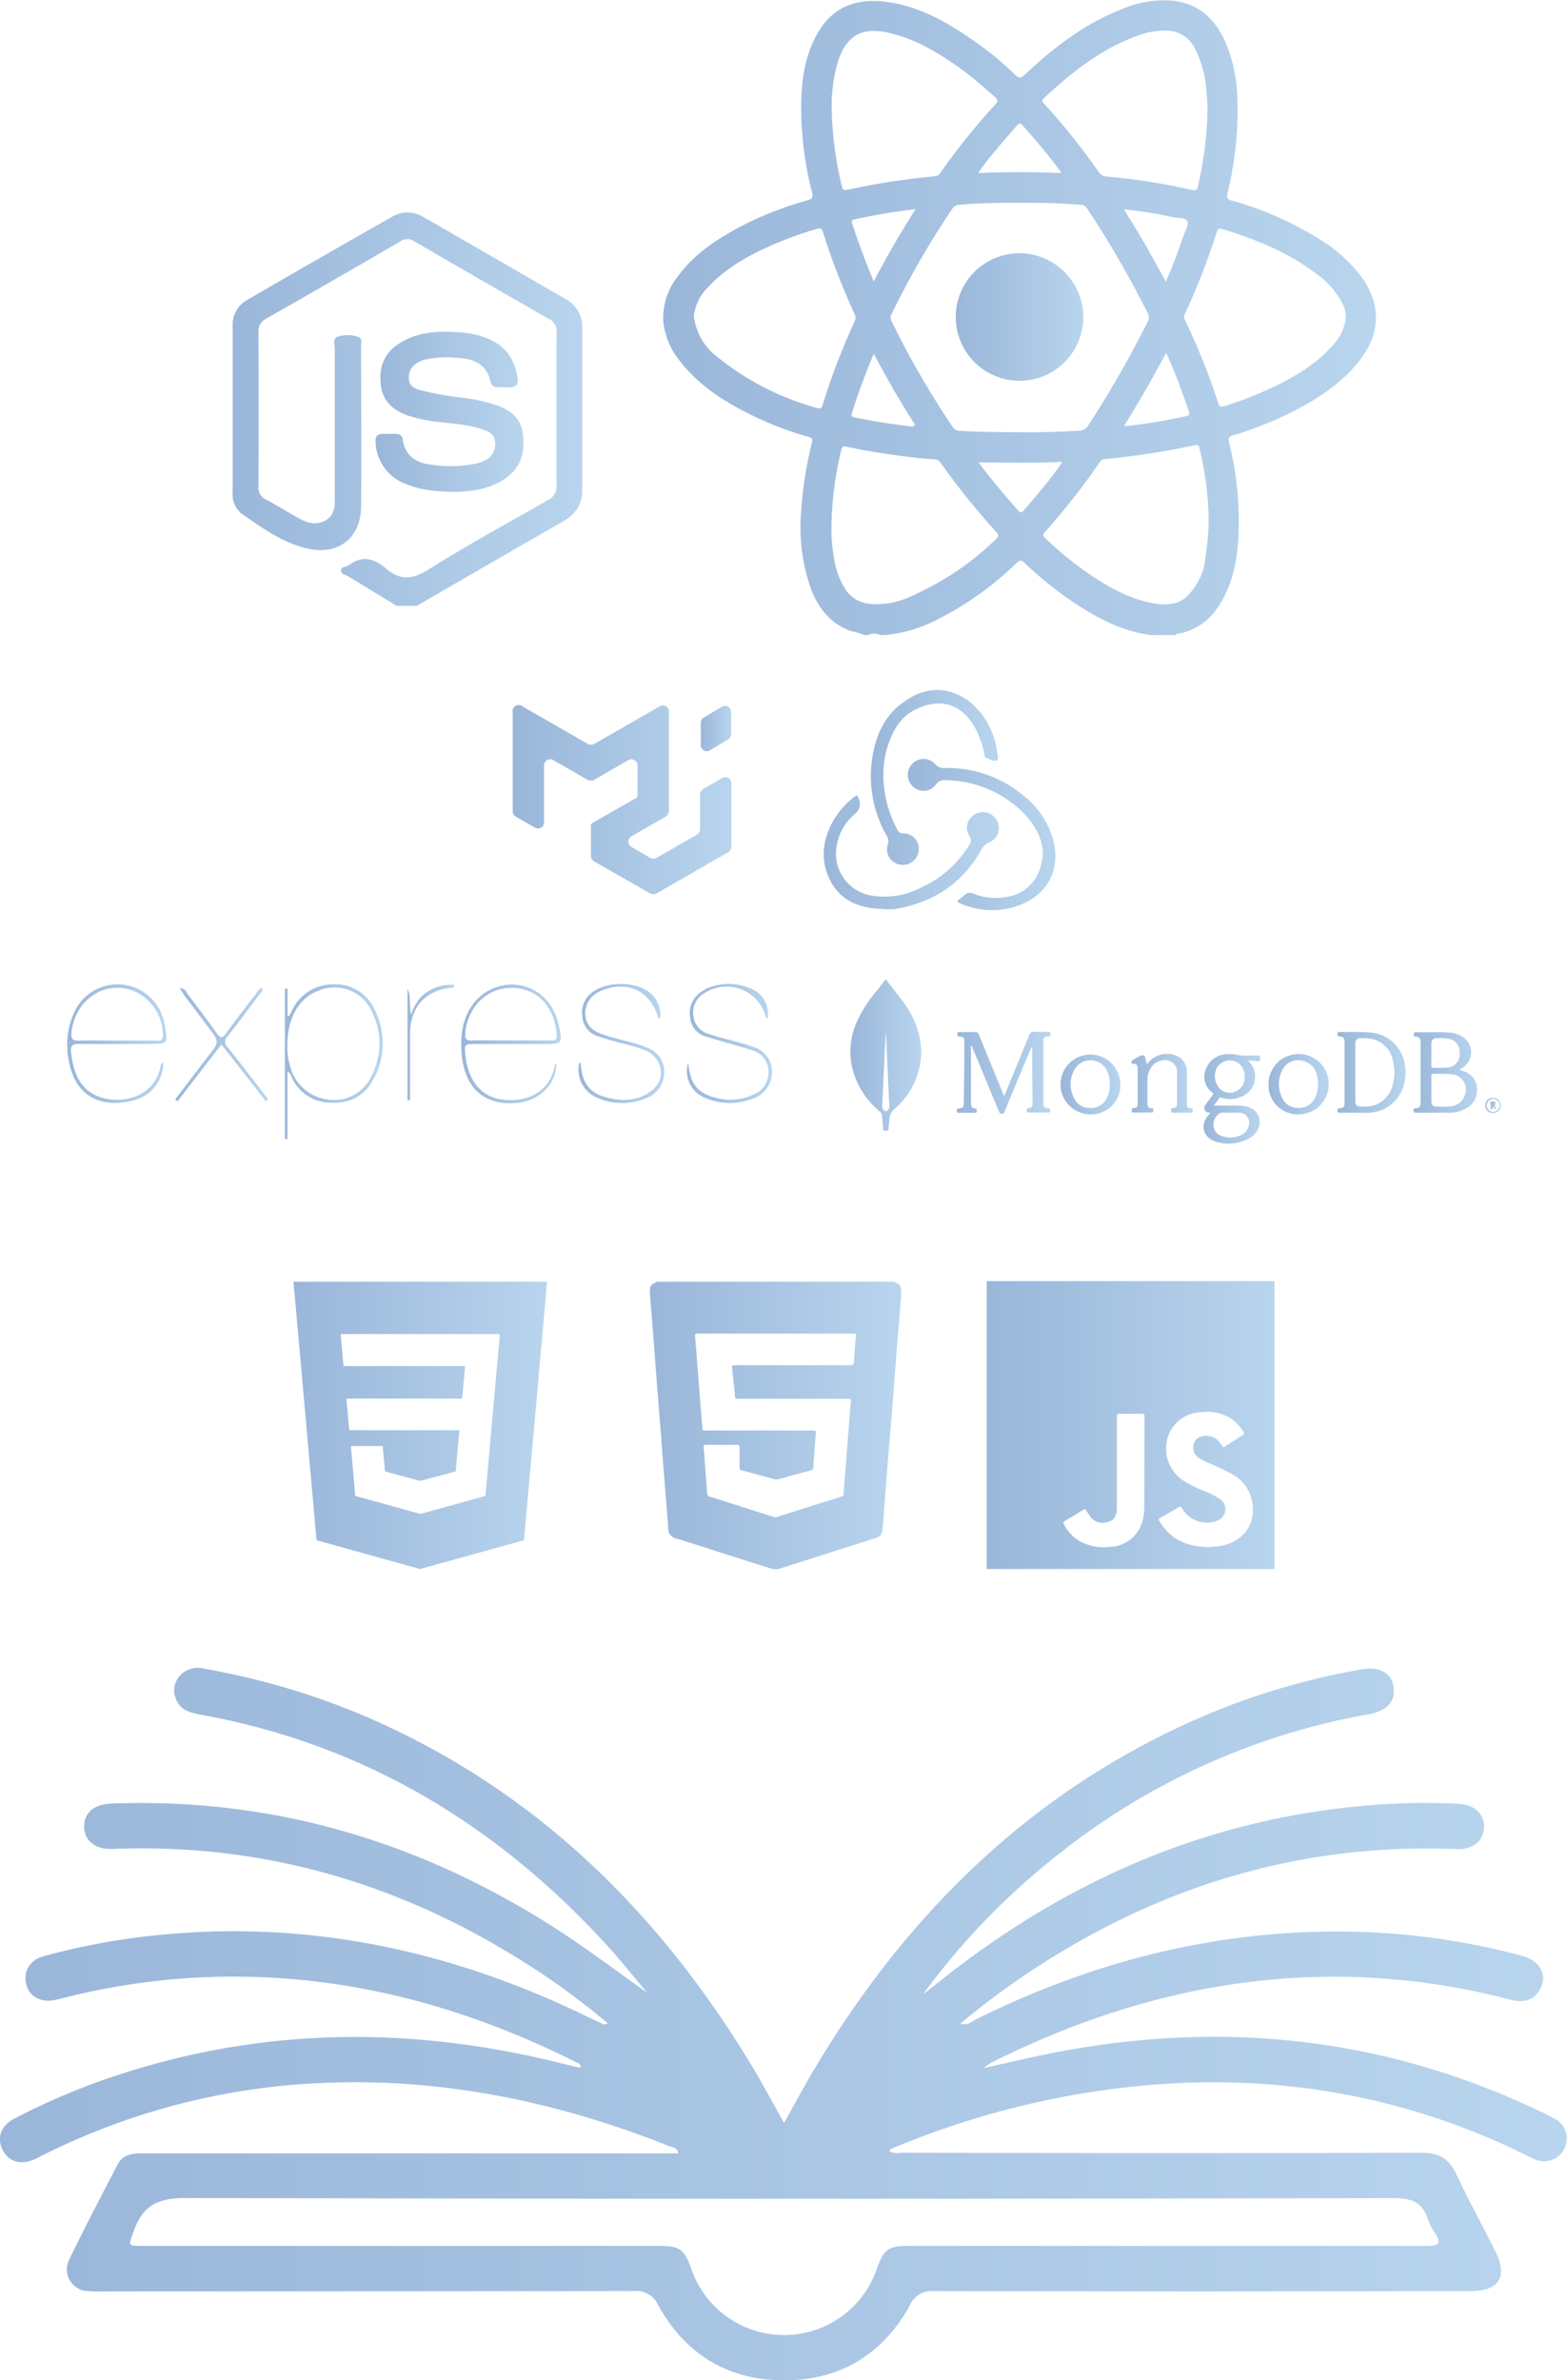 <svg id="Capa_1" data-name="Capa 1" xmlns="http://www.w3.org/2000/svg" xmlns:xlink="http://www.w3.org/1999/xlink" viewBox="0 0 309.08 468.96">
  <defs>
    <style>
      .cls-1 {
        opacity: 0.5;
      }

      .cls-2 {
        fill: url(#Degradado_sin_nombre_17);
      }

      .cls-3 {
        fill: url(#Degradado_sin_nombre_17-2);
      }

      .cls-4 {
        fill: url(#Degradado_sin_nombre_17-3);
      }

      .cls-5 {
        fill: url(#Degradado_sin_nombre_17-4);
      }

      .cls-6 {
        fill: url(#Degradado_sin_nombre_17-5);
      }

      .cls-7 {
        fill: url(#Degradado_sin_nombre_17-6);
      }

      .cls-8 {
        fill: url(#Degradado_sin_nombre_17-7);
      }

      .cls-9 {
        fill: url(#Degradado_sin_nombre_17-8);
      }

      .cls-10 {
        fill: url(#Degradado_sin_nombre_17-9);
      }

      .cls-11 {
        fill: url(#Degradado_sin_nombre_17-10);
      }

      .cls-12 {
        fill: url(#Degradado_sin_nombre_17-11);
      }

      .cls-13 {
        fill: url(#Degradado_sin_nombre_17-12);
      }

      .cls-14 {
        fill: url(#Degradado_sin_nombre_17-13);
      }

      .cls-15 {
        fill: url(#Degradado_sin_nombre_17-14);
      }

      .cls-16 {
        fill: url(#Degradado_sin_nombre_17-15);
      }

      .cls-17 {
        fill: url(#Degradado_sin_nombre_17-16);
      }

      .cls-18 {
        fill: url(#Degradado_sin_nombre_17-17);
      }

      .cls-19 {
        fill: url(#Degradado_sin_nombre_17-18);
      }

      .cls-20 {
        fill: url(#Degradado_sin_nombre_17-19);
      }

      .cls-21 {
        fill: url(#Degradado_sin_nombre_17-20);
      }

      .cls-22 {
        fill: url(#Degradado_sin_nombre_17-21);
      }

      .cls-23 {
        fill: url(#Degradado_sin_nombre_17-22);
      }

      .cls-24 {
        fill: url(#Degradado_sin_nombre_17-23);
      }

      .cls-25 {
        fill: url(#Degradado_sin_nombre_17-24);
      }

      .cls-26 {
        fill: url(#Degradado_sin_nombre_17-25);
      }

      .cls-27 {
        fill: url(#Degradado_sin_nombre_17-26);
      }

      .cls-28 {
        fill: url(#Degradado_sin_nombre_17-27);
      }

      .cls-29 {
        fill: url(#Degradado_sin_nombre_17-28);
      }

      .cls-30 {
        fill: url(#Degradado_sin_nombre_17-29);
      }

      .cls-31 {
        fill: url(#Degradado_sin_nombre_17-30);
      }
    </style>
    <linearGradient id="Degradado_sin_nombre_17" data-name="Degradado sin nombre 17" x1="208.21" y1="359.57" x2="227.5" y2="359.57" gradientUnits="userSpaceOnUse">
      <stop offset="0" stop-color="#356eb5"/>
      <stop offset="1" stop-color="#72abdd"/>
    </linearGradient>
    <linearGradient id="Degradado_sin_nombre_17-2" x1="165.3" y1="356" x2="184.87" y2="356" xlink:href="#Degradado_sin_nombre_17"/>
    <linearGradient id="Degradado_sin_nombre_17-3" x1="242.96" y1="355.99" x2="262.6" y2="355.99" xlink:href="#Degradado_sin_nombre_17"/>
    <linearGradient id="Degradado_sin_nombre_17-4" x1="266.08" y1="356.01" x2="282.96" y2="356.01" xlink:href="#Degradado_sin_nombre_17"/>
    <linearGradient id="Degradado_sin_nombre_17-5" x1="287.48" y1="355.99" x2="304.23" y2="355.99" xlink:href="#Degradado_sin_nombre_17"/>
    <linearGradient id="Degradado_sin_nombre_17-6" x1="186.58" y1="356.19" x2="204.92" y2="356.19" xlink:href="#Degradado_sin_nombre_17"/>
    <linearGradient id="Degradado_sin_nombre_17-7" x1="232.37" y1="355.73" x2="241.59" y2="355.73" xlink:href="#Degradado_sin_nombre_17"/>
    <linearGradient id="Degradado_sin_nombre_17-8" x1="319.67" y1="358.29" x2="333.65" y2="358.29" xlink:href="#Degradado_sin_nombre_17"/>
    <linearGradient id="Degradado_sin_nombre_17-9" x1="340.6" y1="361.8" x2="359.11" y2="361.8" xlink:href="#Degradado_sin_nombre_17"/>
    <linearGradient id="Degradado_sin_nombre_17-10" x1="389.29" y1="366.87" x2="400.43" y2="366.87" xlink:href="#Degradado_sin_nombre_17"/>
    <linearGradient id="Degradado_sin_nombre_17-11" x1="430.67" y1="361.65" x2="443.21" y2="361.65" xlink:href="#Degradado_sin_nombre_17"/>
    <linearGradient id="Degradado_sin_nombre_17-12" x1="415.67" y1="361.65" x2="429.13" y2="361.65" xlink:href="#Degradado_sin_nombre_17"/>
    <linearGradient id="Degradado_sin_nombre_17-13" x1="375.09" y1="363.82" x2="387.17" y2="363.82" xlink:href="#Degradado_sin_nombre_17"/>
    <linearGradient id="Degradado_sin_nombre_17-14" x1="361.11" y1="363.99" x2="372.88" y2="363.99" xlink:href="#Degradado_sin_nombre_17"/>
    <linearGradient id="Degradado_sin_nombre_17-15" x1="402.11" y1="363.99" x2="413.93" y2="363.99" xlink:href="#Degradado_sin_nombre_17"/>
    <linearGradient id="Degradado_sin_nombre_17-16" x1="444.85" y1="368.17" x2="447.87" y2="368.17" xlink:href="#Degradado_sin_nombre_17"/>
    <linearGradient id="Degradado_sin_nombre_17-17" x1="445.79" y1="368.17" x2="447.04" y2="368.17" xlink:href="#Degradado_sin_nombre_17"/>
    <linearGradient id="Degradado_sin_nombre_17-18" x1="282.76" y1="212.94" x2="423.27" y2="212.94" xlink:href="#Degradado_sin_nombre_17"/>
    <linearGradient id="Degradado_sin_nombre_17-19" x1="340.47" y1="212.82" x2="365.6" y2="212.82" xlink:href="#Degradado_sin_nombre_17"/>
    <linearGradient id="Degradado_sin_nombre_17-20" x1="197.9" y1="230.94" x2="266.83" y2="230.94" xlink:href="#Degradado_sin_nombre_17"/>
    <linearGradient id="Degradado_sin_nombre_17-21" x1="226.07" y1="231.47" x2="255.24" y2="231.47" xlink:href="#Degradado_sin_nombre_17"/>
    <linearGradient id="Degradado_sin_nombre_17-22" x1="253.09" y1="307.99" x2="296.17" y2="307.99" xlink:href="#Degradado_sin_nombre_17"/>
    <linearGradient id="Degradado_sin_nombre_17-23" x1="290.19" y1="293.9" x2="296.17" y2="293.9" xlink:href="#Degradado_sin_nombre_17"/>
    <linearGradient id="Degradado_sin_nombre_17-24" x1="323.7" y1="303.53" x2="348.85" y2="303.53" xlink:href="#Degradado_sin_nombre_17"/>
    <linearGradient id="Degradado_sin_nombre_17-25" x1="314.39" y1="318.37" x2="348.94" y2="318.37" xlink:href="#Degradado_sin_nombre_17"/>
    <linearGradient id="Degradado_sin_nombre_17-26" x1="330.99" y1="314.81" x2="360.09" y2="314.81" xlink:href="#Degradado_sin_nombre_17"/>
    <linearGradient id="Degradado_sin_nombre_17-27" x1="280.14" y1="431.15" x2="329.65" y2="431.15" xlink:href="#Degradado_sin_nombre_17"/>
    <linearGradient id="Degradado_sin_nombre_17-28" x1="209.91" y1="431.15" x2="259.87" y2="431.15" xlink:href="#Degradado_sin_nombre_17"/>
    <linearGradient id="Degradado_sin_nombre_17-29" x1="346.55" y1="431.15" x2="403.27" y2="431.15" xlink:href="#Degradado_sin_nombre_17"/>
    <linearGradient id="Degradado_sin_nombre_17-30" x1="152.05" y1="549.17" x2="461.13" y2="549.17" xlink:href="#Degradado_sin_nombre_17"/>
  </defs>
  <title>skills</title>
  <g class="cls-1">
    <path class="cls-2" d="M208.21,345.16V374.8h.5V361.48a1.56,1.56,0,0,1,.72.82,8.29,8.29,0,0,0,7.27,5.3c3.79.34,6.9-.91,8.8-4.3a14.55,14.55,0,0,0,.3-14.18,8.35,8.35,0,0,0-8.19-4.79,8.78,8.78,0,0,0-7.93,5c-.22.4-.41.82-.61,1.23l-.34-.06v-5.34Zm6.61.42a8.06,8.06,0,0,1,10.5,4.05,13.91,13.91,0,0,1-.09,12.83,8.12,8.12,0,0,1-8.79,4.52,8.78,8.78,0,0,1-7.32-7,11.82,11.82,0,0,1-.43-3.69C208.69,350.93,211,347,214.82,345.58Z" transform="translate(-152.05 -150.37)"/>
    <path class="cls-3" d="M178.62,367.11a7.67,7.67,0,0,0,5.63-7.35c-.5.05-.52.5-.58.81-1,5.21-6.29,7.41-11.27,6.14-3.8-1-5.73-3.83-6.33-8.85-.17-1.41.19-1.82,1.58-1.81,4.58.06,9.16,0,13.73,0,3.84,0,3.84,0,3.12-3.78a9.38,9.38,0,0,0-17.92-2.21,15.32,15.32,0,0,0-1,9.12C166.86,366.92,172.57,368.8,178.62,367.11Zm-12.45-13.59c.85-6.2,6.35-9.92,12-8a9.56,9.56,0,0,1,6,9c-.07,1.1-.81.88-1.42.89-2.62,0-5.24,0-7.86,0-2.37,0-4.75-.1-7.12,0C166.18,355.5,166,354.92,166.17,353.52Z" transform="translate(-152.05 -150.37)"/>
    <path class="cls-4" d="M245.75,356.08h13.18c4.09,0,4.09,0,3.19-4-1.23-5.57-6.41-8.84-11.69-7.38-4.44,1.22-7.36,5.28-7.46,11-.12,6.79,2.59,12.62,10.88,12,4.41-.34,7.89-3.58,7.88-7.93a3,3,0,0,0-.38.76c-.87,4.65-5.07,7.25-10.48,6.46-4-.59-6.52-3.69-7.06-8.59C243.56,356.09,243.56,356.08,245.75,356.08Zm-2-2.17c.6-5.94,5.4-9.79,11-8.71,4.45.87,6.79,4.83,7.05,9.25.06,1.1-.75.92-1.38.92-2.62,0-5.24,0-7.85,0s-5-.05-7.49,0C243.91,355.43,243.67,355.05,243.79,353.91Z" transform="translate(-152.05 -150.37)"/>
    <path class="cls-5" d="M280.79,365c-2.92,2.52-6.38,2.45-9.85,1.4-3.05-.92-4.19-3.3-4.41-6.28,0-.15,0-.38-.3-.34a6,6,0,0,0,3.39,6.82,12.23,12.23,0,0,0,9.78.16,5.35,5.35,0,0,0,3.56-5.27c0-2.41-1.34-3.91-3.57-4.79-2.78-1.1-5.76-1.53-8.57-2.53-2.32-.82-3.37-2.08-3.41-4.2a4.82,4.82,0,0,1,3.1-4.36c5.19-2.2,9.69-.08,11.32,5.33,0,0,.09,0,.31.18a5.52,5.52,0,0,0-2.38-5.43c-2.85-2-8.17-1.9-10.92.16a4.91,4.91,0,0,0-2,4.8,4.33,4.33,0,0,0,3.09,3.91c1.44.48,2.9.9,4.37,1.31a31.87,31.87,0,0,1,5.24,1.56C282.6,359,283.32,362.85,280.79,365Z" transform="translate(-152.05 -150.37)"/>
    <path class="cls-6" d="M300.65,366a10.73,10.73,0,0,1-7.31.71c-3.53-.82-5.06-2.54-5.53-6.11,0-.28-.08-.56-.12-.84a5.68,5.68,0,0,0,3.24,6.88,12.35,12.35,0,0,0,9.62.16,5.52,5.52,0,0,0,3.67-5.38,5,5,0,0,0-3.65-4.74c-2.85-1.11-5.88-1.57-8.75-2.57a4.18,4.18,0,0,1-3.12-3.85A4.41,4.41,0,0,1,291,346,8,8,0,0,1,303,350.7a1.81,1.81,0,0,0,.3.44,5.24,5.24,0,0,0-3.28-6,11,11,0,0,0-8.2-.2,7,7,0,0,0-1.75,1,5,5,0,0,0-2,4.82,4.29,4.29,0,0,0,3.15,3.86c3,.94,6.09,1.71,9.1,2.7a4.32,4.32,0,0,1,3.21,4.21A4.65,4.65,0,0,1,300.65,366Z" transform="translate(-152.05 -150.37)"/>
    <path class="cls-7" d="M186.58,367l.46.37,8.66-11.21,8.76,11.19.46-.38c-2.65-3.42-5.26-6.87-8-10.25a1.43,1.43,0,0,1,0-2.16c2.15-2.73,4.22-5.52,6.3-8.3.24-.33.81-.61.48-1.23-.75.21-1,.9-1.38,1.4-1.94,2.5-3.89,5-5.73,7.58-.76,1.05-1.15.88-1.81-.05-1.84-2.58-3.74-5.12-5.67-7.64-.36-.47-.54-1.24-1.64-1.28.4.62.68,1.11,1,1.56,1.57,2.1,3.15,4.19,4.73,6.29,2.1,2.77,2.09,2.76-.06,5.52S188.78,364.13,186.58,367Z" transform="translate(-152.05 -150.37)"/>
    <path class="cls-8" d="M240.89,345c.27,0,.64.05.7-.56a8.09,8.09,0,0,0-5.15,1.26c-1.62.93-2.56,2.45-3.38,4.56-.4-2,.07-3.62-.69-5.06v21.95h.5c0-4.39,0-8.77,0-13.16C232.94,348.82,235.87,345.58,240.89,345Z" transform="translate(-152.05 -150.37)"/>
    <path class="cls-9" d="M331.67,350.28c-1.28-2.49-3.23-4.49-4.81-6.75-.19-.27-.29-.13-.42,0-.55.73-1.08,1.47-1.66,2.17a25.79,25.79,0,0,0-3.51,5.32,14.56,14.56,0,0,0-1.43,8.73,15.91,15.91,0,0,0,5.62,9.61,1.22,1.22,0,0,1,.46.88c.06.85.17,1.7.22,2.54,0,.38.21.39.49.38s.54.05.56-.37c0-.58.16-1.16.14-1.74a2.85,2.85,0,0,1,1.11-2.24,15.14,15.14,0,0,0,5.21-11.13A16.14,16.14,0,0,0,331.67,350.28Zm-4.41,18.54c-.21.2-.35.64-.69.48a1,1,0,0,1-.62-1.07c.14-2.36.22-4.72.33-7.08s.23-4.71.35-7.06h.08l.27,6.29.36,7.83C327.35,368.42,327.42,368.67,327.26,368.82Z" transform="translate(-152.05 -150.37)"/>
    <path class="cls-10" d="M343.54,356.39c.06.15.13.28.19.42q2,4.74,3.95,9.48c.44,1.07.89,2.14,1.34,3.21a.54.54,0,0,0,1,0l.18-.43q2.47-6,5-11.94c.07-.16.07-.38.32-.49a2.15,2.15,0,0,1,0,.23q0,5.46.08,10.92c0,.5-.19.89-.76.91-.39,0-.4.25-.4.55s.25.32.48.32h3.66c.26,0,.48,0,.49-.37s-.13-.46-.46-.49c-.75-.06-.9-.25-.9-1q0-6.08,0-12.14c0-.81.17-1,1-1,.34,0,.42-.13.42-.45s-.11-.44-.44-.43c-1,0-1.94,0-2.9,0a.75.75,0,0,0-.84.57q-2.06,5.06-4.13,10.1l-.83,2-.33-.78q-2.33-5.67-4.64-11.33a.68.68,0,0,0-.75-.53c-1,0-2,0-3,0-.31,0-.52,0-.51.42s.13.46.47.46c.7,0,.92.24.91.91q0,6.08-.12,12.14c0,.93-.08,1-1,1.12-.36,0-.37.22-.37.5s.11.37.38.36h3.19c.23,0,.39,0,.36-.31s.11-.53-.31-.55c-.66,0-.82-.46-.82-1,0-3.66,0-7.32,0-11C343.41,356.62,343.32,356.46,343.54,356.39Z" transform="translate(-152.05 -150.37)"/>
    <path class="cls-11" d="M392,375.39a8.4,8.4,0,0,0,5.73-.44,4.42,4.42,0,0,0,2-1.62,3.07,3.07,0,0,0-1.63-4.83,6,6,0,0,0-1.89-.29h-4.9c.4-.56.74-1,1.06-1.46.15-.22.31-.15.5-.08a5.25,5.25,0,0,0,3.58-.12,4.27,4.27,0,0,0,2.5-6.12,9.36,9.36,0,0,0-.89-1.18l1.69.2c.71.08.7.07.72-.63,0-.39-.14-.5-.51-.48s-1,0-1.45,0a11.73,11.73,0,0,1-2.37-.08,6.39,6.39,0,0,0-2.42-.17,4.54,4.54,0,0,0-4,3,3.89,3.89,0,0,0,1.32,4.58c.24.2.17.33,0,.52-.47.62-.93,1.24-1.37,1.87a.92.92,0,0,0,.68,1.53c.09,0,.2,0,.26.09l-.09.13C388.41,371.92,389.1,374.62,392,375.39Zm.09-14.85a2.92,2.92,0,0,1,3.76-.9,3,3,0,0,1,1.53,2.86,2.89,2.89,0,0,1-1.72,2.9,2.78,2.78,0,0,1-3.09-.44A3.63,3.63,0,0,1,392.05,360.54Zm.45,9.18a.82.82,0,0,1,.5-.11h3.08a2,2,0,0,1,2,2.83,2.6,2.6,0,0,1-1.5,1.61,4.9,4.9,0,0,1-3.9.08,2.15,2.15,0,0,1-1.46-2.1A2.57,2.57,0,0,1,392.5,369.72Z" transform="translate(-152.05 -150.37)"/>
    <path class="cls-12" d="M431.13,368.74c-.36,0-.45.11-.46.46s.21.41.51.41c2.24,0,4.49,0,6.73,0a6.32,6.32,0,0,0,3.06-.8,4,4,0,0,0,2.22-4,3.61,3.61,0,0,0-2.71-3.39l-.75-.25.76-.51a3.6,3.6,0,0,0-.15-6,4.92,4.92,0,0,0-2.33-.82c-2.28-.19-4.57,0-6.85-.09-.3,0-.42.1-.41.4s0,.46.39.49a.87.87,0,0,1,.94,1v12.14A.89.89,0,0,1,431.13,368.74Zm9.85-3.66a3.27,3.27,0,0,1-2.7,3.24,18.58,18.58,0,0,1-3.25.06c-.51,0-.81-.41-.82-1,0-.83,0-1.66,0-2.49s0-1.67,0-2.5c0-.22,0-.44.31-.43a33.84,33.84,0,0,1,3.77.08A3,3,0,0,1,441,365.08Zm-6.77-6.94c0-.72,0-1.43,0-2.15s.35-1.06,1.07-1.06a10.39,10.39,0,0,1,2.49.13,2.65,2.65,0,0,1,2,2.86,2.52,2.52,0,0,1-2.19,2.76,24,24,0,0,1-3.06.08c-.32,0-.34-.19-.33-.42Z" transform="translate(-152.05 -150.37)"/>
    <path class="cls-13" d="M416.11,353.7c-.33,0-.44.1-.43.43s0,.44.4.46c.7,0,1,.34,1,1q0,6.07,0,12.14a.86.86,0,0,1-.94,1c-.38,0-.44.15-.45.49s.17.4.46.39H419v0c.92,0,1.86.06,2.78,0a7.36,7.36,0,0,0,6.35-3.86,8.66,8.66,0,0,0,.89-5.23,7.4,7.4,0,0,0-6.75-6.7C420.25,353.61,418.17,353.75,416.11,353.7Zm10.56,5.89a9,9,0,0,1-.39,5.41,5.35,5.35,0,0,1-5.08,3.4h-.87c-.8,0-1.12-.32-1.12-1.14,0-1.87,0-3.75,0-5.63s0-3.67,0-5.51c0-.88.31-1.19,1.17-1.2a8.12,8.12,0,0,1,2.36.22A5.43,5.43,0,0,1,426.67,359.59Z" transform="translate(-152.05 -150.37)"/>
    <path class="cls-14" d="M383.19,369.61h3.66c.26,0,.33-.13.31-.36s.08-.45-.29-.51c-.83-.13-.87-.19-.87-1.05,0-2,0-3.95,0-5.92a3.44,3.44,0,0,0-1.86-3.3,4.82,4.82,0,0,0-5.5,1l-.45.53c0-.06-.08-.08-.09-.11a8.39,8.39,0,0,1-.26-.95c-.1-.74-.46-.78-1.13-.48-.47.21-.9.52-1.36.76a.46.46,0,0,0-.25.53c0,.27.25.2.4.21.58,0,.8.33.8.9,0,2.3,0,4.61,0,6.91,0,.71-.11.86-.81.93-.4,0-.33.27-.35.52s.12.35.38.35H379c.29,0,.42-.07.4-.39s0-.49-.37-.48c-.59,0-.81-.31-.8-.88,0-1.59,0-3.18,0-4.76a4.16,4.16,0,0,1,.68-2.25,3.08,3.08,0,0,1,2.25-1.49,2.32,2.32,0,0,1,2.9,2.52c0,1.95,0,3.91,0,5.86,0,.79-.08.91-.86,1-.33,0-.31.22-.3.43S382.83,369.61,383.19,369.61Z" transform="translate(-152.05 -150.37)"/>
    <path class="cls-15" d="M372.88,364a5.89,5.89,0,1,0-5.93,5.93A5.7,5.7,0,0,0,372.88,364Zm-9.12,2.72a5.84,5.84,0,0,1,.23-5.83,3.61,3.61,0,0,1,6.15.22,5.44,5.44,0,0,1,.67,2.9,5.33,5.33,0,0,1-.69,2.9,3.41,3.41,0,0,1-3.24,1.77A3.31,3.31,0,0,1,363.76,366.71Z" transform="translate(-152.05 -150.37)"/>
    <path class="cls-16" d="M408.1,369.92a5.94,5.94,0,1,0-6-5.94A5.73,5.73,0,0,0,408.1,369.92Zm-3.35-8.59a3.48,3.48,0,0,1,3.89-2,3.75,3.75,0,0,1,3.08,3.22,5.42,5.42,0,0,1,.13,1.34,5.81,5.81,0,0,1-.53,2.69,3.44,3.44,0,0,1-3.23,2.08,3.36,3.36,0,0,1-3.32-2A6.08,6.08,0,0,1,404.75,361.33Z" transform="translate(-152.05 -150.37)"/>
    <path class="cls-17" d="M446.34,369.64a1.42,1.42,0,0,0,1.53-1.45,1.45,1.45,0,0,0-1.5-1.5,1.42,1.42,0,0,0-1.52,1.46A1.4,1.4,0,0,0,446.34,369.64Zm0-2.74a1.27,1.27,0,0,1,.05,2.54,1.27,1.27,0,0,1-.05-2.54Z" transform="translate(-152.05 -150.37)"/>
    <path class="cls-18" d="M445.83,368.84c.62.33.37-.24.45-.48.28.19.28.67.76.49-.24-.29-.48-.56-.17-1,.16-.22-.09-.43-.35-.46a5.81,5.81,0,0,0-.73,0A2.83,2.83,0,0,1,445.83,368.84Z" transform="translate(-152.05 -150.37)"/>
    <path class="cls-19" d="M285.92,221.31c3.89,5.12,9.18,8.38,14.85,11.12a66.54,66.54,0,0,0,10.57,4c.54.16,1,.32.77,1.06A76.08,76.08,0,0,0,310,250.79a36.71,36.71,0,0,0,1.89,15.57c1.45,3.81,3.8,6.85,7.8,8.32a16.13,16.13,0,0,1,2.75.82h.68a2.92,2.92,0,0,1,2.47,0h.9a27.94,27.94,0,0,0,10.63-3.22,62.81,62.81,0,0,0,15.17-10.85c.52-.5.91-.92,1.66-.22a72.6,72.6,0,0,0,9.3,7.56c4.76,3.22,9.76,5.93,15.58,6.73h4.94c.24-.38.68-.28,1-.35a11.85,11.85,0,0,0,7.35-5.15c2.67-3.93,3.65-8.41,4-13a63.78,63.78,0,0,0-1.8-19.46c-.22-.89,0-1.14.81-1.39a72.15,72.15,0,0,0,12.25-4.94c5.05-2.65,9.73-5.76,13.14-10.46,3.55-4.91,3.66-10.23.3-15.25a28.17,28.17,0,0,0-8.21-7.7,65.43,65.43,0,0,0-17.77-7.91c-1-.28-1-.68-.82-1.51a67.57,67.57,0,0,0,1.91-18.9,29.61,29.61,0,0,0-2.31-10.79c-2-4.49-5.16-7.57-10.27-8.17a21.09,21.09,0,0,0-10.29,1.7c-7.28,2.88-13.38,7.56-19,12.87-.72.67-1.15.77-1.87.06a61,61,0,0,0-7.95-6.57c-5.26-3.71-10.79-6.94-17.3-7.82-6.11-.83-11.12.89-14.24,7.09-2.13,4.21-2.67,8.78-2.72,13.4a67,67,0,0,0,2.15,17.07c.19.78.19,1.19-.8,1.48a68.23,68.23,0,0,0-13.84,5.49c-4.6,2.5-8.89,5.41-12,9.77a13,13,0,0,0-2.7,8.6A14.59,14.59,0,0,0,285.92,221.31Zm62.35,35.39A55.25,55.25,0,0,1,335.44,266c-2.74,1.37-5.44,2.93-8.54,3.27s-6,.25-8.08-2.6a15.64,15.64,0,0,1-2.41-6.58,30,30,0,0,1-.47-5.56,68.12,68.12,0,0,1,1.92-15.42c.15-.67.34-.9,1.09-.73,4.56,1,9.18,1.66,13.81,2.2,1.15.13,2.31.22,3.46.29a1.31,1.31,0,0,1,1.14.53,138.37,138.37,0,0,0,11,13.7C349,255.81,348.9,256.1,348.27,256.7Zm33.58-50.82c-2.62-4.92-5.3-9.57-8.26-14.27a94.47,94.47,0,0,1,9.77,1.56c1,.2,2.38,0,2.75.82.3.65-.41,1.8-.72,2.72C384.34,199.74,383.23,202.75,381.85,205.88Zm3.74,23.2c.29.81.54,1.63.82,2.44.16.44.06.72-.42.82a112.77,112.77,0,0,1-12.11,2s-.06,0-.23-.1c2.9-4.64,5.61-9.37,8.26-14.36C383.34,223,384.49,226,385.59,229.08Zm-7.3-17a1.64,1.64,0,0,1,0,1.66,205.43,205.43,0,0,1-11.78,20.52,2.09,2.09,0,0,1-1.84,1c-4,.19-7.92.34-11.61.27-4.1,0-7.91-.06-11.73-.25a1.76,1.76,0,0,1-1.55-.88,170.74,170.74,0,0,1-12-20.78,1.38,1.38,0,0,1,0-1.35,171.48,171.48,0,0,1,12-20.79,1.54,1.54,0,0,1,1.27-.74c5.19-.49,10.39-.42,15.59-.4,2.88,0,5.75.17,8.62.41a1.26,1.26,0,0,1,1.06.67A195.71,195.71,0,0,1,378.29,212.08Zm-54-6.22c-1.66-3.93-3-7.64-4.25-11.4-.2-.6,0-.78.55-.89,3.87-.82,7.75-1.51,11.93-2C329.54,196.26,326.87,200.88,324.26,205.86Zm2.63,19c1.58,2.92,3.31,5.76,5.07,8.57.16.25.47.51.31.79s-.61.19-.91.15c-3.66-.46-7.3-1-10.92-1.77-.65-.13-.64-.4-.47-.93,1.22-3.84,2.6-7.62,4.29-11.57C325.21,221.82,326.06,223.33,326.89,224.86Zm27,26c-.34.4-.61.73-1.13.14-2.68-3.06-5.34-6.12-7.85-9.54,5.56.07,11,.19,16.53-.1a60.77,60.77,0,0,1-3.94,5.22C356.33,248.09,355.08,249.48,353.88,250.91Zm35.52,10.92a12.86,12.86,0,0,1-2.5,5.08c-1.89,2.55-4.49,2.9-7.33,2.42-5.25-.9-9.7-3.58-14-6.6a65.7,65.7,0,0,1-7.48-6.25c-.46-.43-.6-.68-.11-1.23a135.5,135.5,0,0,0,10.86-13.84,1.13,1.13,0,0,1,.92-.53,154.7,154.7,0,0,0,17.79-2.74c.66-.15.78.12.9.6A63.57,63.57,0,0,1,390.3,253,57.1,57.1,0,0,1,389.4,261.83ZM391.92,196c.16-.5.35-.7,1-.51,6.61,2,13,4.56,18.53,8.78a16.38,16.38,0,0,1,5.27,6,5.88,5.88,0,0,1,.61,2.6,9.09,9.09,0,0,1-2.6,5.57c-3.8,4.26-8.69,6.9-13.82,9.16a67.08,67.08,0,0,1-7.56,2.79c-.64.2-.91.13-1.13-.53a133,133,0,0,0-6.59-16.42,1.36,1.36,0,0,1,0-1.27A132.25,132.25,0,0,0,391.92,196ZM357.73,169.8c5.64-5.26,11.61-10,19-12.56a15.63,15.63,0,0,1,5-.84,6.22,6.22,0,0,1,5.83,3.49,21.28,21.28,0,0,1,2.3,8.48c.13,1.3.16,2.61.22,3.67a74.36,74.36,0,0,1-1.88,15c-.18.77-.46.92-1.22.75a124.07,124.07,0,0,0-16.8-2.63,1.86,1.86,0,0,1-1.49-.82,135,135,0,0,0-10.86-13.57C357.54,170.46,357.25,170.24,357.73,169.8Zm-5.21,5.3c.34-.4.6-.58,1.05-.08,2.63,2.92,5.15,5.92,7.49,9.08a1.62,1.62,0,0,1,.13.38c-5.41-.27-10.77-.25-16.3,0a43.45,43.45,0,0,1,3.46-4.53C349.69,178.3,351.13,176.72,352.52,175.1Zm-35.23-12.81c1.65-4.89,4.67-6.59,9.69-5.51,5.54,1.19,10.22,4.08,14.73,7.34,2.31,1.67,4.42,3.58,6.55,5.45.52.45.54.78.08,1.28a128.67,128.67,0,0,0-11,13.69c-.42.59-1,.56-1.6.62-2.41.22-4.81.55-7.22.88-3.14.44-6.25,1.07-9.36,1.7-.69.14-1,.11-1.16-.66a70.46,70.46,0,0,1-2-15A31.09,31.09,0,0,1,317.29,162.29Zm-25.88,44.89c3.79-4.18,8.64-6.73,13.73-8.91a73.68,73.68,0,0,1,7.92-2.8c.71-.22,1-.08,1.2.62a138.24,138.24,0,0,0,6.26,16.2,1.52,1.52,0,0,1,0,1.38,137.69,137.69,0,0,0-6.34,16.53c-.22.73-.57.71-1.14.54a53.59,53.59,0,0,1-20.22-10.56,11.69,11.69,0,0,1-4-7.58A9.45,9.45,0,0,1,291.41,207.18Z" transform="translate(-152.05 -150.37)"/>
    <path class="cls-20" d="M353,200.26a12.57,12.57,0,1,0,12.59,12.57A12.64,12.64,0,0,0,353,200.26Z" transform="translate(-152.05 -150.37)"/>
    <path class="cls-21" d="M199.72,251.62c4.11,2.8,8.19,5.83,13.16,6.88,6,1.27,10.3-2.22,10.35-8.36.09-10.57,0-21.15,0-31.73,0-.57.21-1.34-.42-1.61a6.53,6.53,0,0,0-4.05-.14c-1.21.29-.72,1.55-.72,2.39q0,15,0,29.95c0,1.79-.41,3.26-2.14,4.07s-3.36.28-4.89-.55c-2.19-1.2-4.29-2.54-6.5-3.71A2.53,2.53,0,0,1,203,246.2q.09-15.18,0-30.35a2.79,2.79,0,0,1,1.66-2.77q13.17-7.5,26.27-15.13a2.46,2.46,0,0,1,2.86,0q13.18,7.69,26.44,15.25a2.63,2.63,0,0,1,1.53,2.65q-.06,15.07,0,30.15a3,3,0,0,1-1.75,2.94c-7.87,4.47-15.82,8.83-23.49,13.64-3.15,2-5.59,2.19-8.37-.18-2.27-1.94-4.69-2.73-7.36-.65-.48.37-1.51.19-1.51,1s.89.87,1.44,1.2c3.17,1.94,6.36,3.87,9.53,5.79h3.95c9.59-5.54,19.17-11.1,28.79-16.6,2.45-1.4,3.84-3.32,3.84-6.16q0-16,0-31.93a6.18,6.18,0,0,0-3.21-5.71q-14.07-8.13-28.14-16.23a5.94,5.94,0,0,0-6.2,0Q215,201.2,200.79,209.46a5.54,5.54,0,0,0-2.88,5.06q0,16.46,0,32.91A4.83,4.83,0,0,0,199.72,251.62Z" transform="translate(-152.05 -150.37)"/>
    <path class="cls-22" d="M248.08,240.84a7.71,7.71,0,0,1-2.17.87,25.08,25.08,0,0,1-8.81.23c-3-.33-5.22-1.72-5.66-5-.11-.8-.64-1.08-1.39-1.08s-1.58,0-2.37,0c-1.31-.05-1.72.57-1.59,1.83a9.11,9.11,0,0,0,5.86,8c2.89,1.24,6,1.52,9.61,1.6,3.28-.08,7.06-.43,10.31-2.79,3-2.18,3.71-5.27,3.23-8.74-.42-3.05-2.49-4.61-5.2-5.56a35.4,35.4,0,0,0-6.51-1.45,57.11,57.11,0,0,1-8.7-1.58c-1-.31-1.86-.75-2-1.91a3.21,3.21,0,0,1,1.22-3.14,5.42,5.42,0,0,1,1.95-.9,19.66,19.66,0,0,1,6.07-.35c3.25.11,6,1.07,6.82,4.7a1.34,1.34,0,0,0,1.62,1.08c1.2-.11,2.52.48,3.58-.49a1.29,1.29,0,0,0,.17-.92c-.41-3.56-2-6.33-5.35-7.92a16.43,16.43,0,0,0-5.7-1.42c-4.3-.36-8.56-.28-12.36,2.16-3,1.91-4,4.78-3.59,8.17.35,3.1,2.31,4.89,5.08,5.93a28.64,28.64,0,0,0,6.34,1.34c3,.37,6,.53,8.89,1.56,1.08.38,2.07.87,2.18,2.23A3.49,3.49,0,0,1,248.08,240.84Z" transform="translate(-152.05 -150.37)"/>
    <path class="cls-23" d="M253.12,290.76q0,9.71,0,19.42a1.21,1.21,0,0,0,.64,1.12l3.68,2.1a1.19,1.19,0,0,0,1.85-1.08c0-.91,0-1.81,0-2.72,0-2.77,0-5.53,0-8.3a1.22,1.22,0,0,1,.71-1.22,1.24,1.24,0,0,1,1.23.12c2.15,1.24,4.31,2.47,6.46,3.72a1.48,1.48,0,0,0,1.67,0c2.14-1.25,4.29-2.48,6.43-3.71a1.39,1.39,0,0,1,.81-.23,1.22,1.22,0,0,1,1.12,1.37c0,1.9,0,3.81,0,5.71a.58.58,0,0,1-.35.58l-8.52,4.88c-.16.09-.32.16-.32.42q0,3,0,6a1.3,1.3,0,0,0,.74,1.21l10.83,6.19a1.38,1.38,0,0,0,1.49,0q6.94-4,13.9-8a1.35,1.35,0,0,0,.72-1.26V304.86a1.2,1.2,0,0,0-1.91-1.12c-1.15.64-2.28,1.32-3.43,1.95a1.47,1.47,0,0,0-.82,1.42c0,2.18,0,4.36,0,6.54a1.29,1.29,0,0,1-.68,1.21l-7.81,4.48a1.33,1.33,0,0,1-1.42,0c-1.15-.66-2.3-1.32-3.46-2a1.23,1.23,0,0,1,0-2.28c2.13-1.22,4.24-2.45,6.38-3.66a1.53,1.53,0,0,0,.85-1.48c0-3.18,0-6.36,0-9.55v-9.62a1.39,1.39,0,0,0-.31-1,1.22,1.22,0,0,0-1.63-.14q-6.3,3.62-12.59,7.23a1.48,1.48,0,0,1-1.64,0l-12.6-7.23A1.21,1.21,0,0,0,253.12,290.76Z" transform="translate(-152.05 -150.37)"/>
    <path class="cls-24" d="M290.19,297.11a1.19,1.19,0,0,0,1.87,1.05l3.47-2.08a1.23,1.23,0,0,0,.64-1.13c0-1.41,0-2.82,0-4.23a1.2,1.2,0,0,0-1.89-1.06l-3.44,2.06a1.23,1.23,0,0,0-.65,1.15c0,.71,0,1.42,0,2.12v2.12Z" transform="translate(-152.05 -150.37)"/>
    <path class="cls-25" d="M348.54,298a15.43,15.43,0,0,0-5.06-9.12,10.92,10.92,0,0,0-6.43-2.57,10.45,10.45,0,0,0-5.69,1.62c-4.82,2.79-6.84,7.33-7.48,12.56a23.57,23.57,0,0,0,3,14.63,1.86,1.86,0,0,1,.17,1.63,3.07,3.07,0,0,0,2.51,4,3.13,3.13,0,0,0,3.59-2.87,3,3,0,0,0-3-3.3,1.17,1.17,0,0,1-1.22-.74,23,23,0,0,1-2.75-11,19.52,19.52,0,0,1,.82-5.39c1-3,2.45-5.78,5.51-7.29,5-2.44,9.22-1.07,11.84,3.8a18.48,18.48,0,0,1,1.76,5.05c.06.26,0,.6.33.7.71.21,1.5.8,2.12.44.46-.26.09-1.14,0-1.74C348.56,298.25,348.57,298.11,348.54,298Z" transform="translate(-152.05 -150.37)"/>
    <path class="cls-26" d="M345.37,318a3.28,3.28,0,0,1,1.68-1.68,3,3,0,0,0,1.53-4.22,3.12,3.12,0,0,0-4.23-1.36,3.05,3.05,0,0,0-1.23,4.34,1.47,1.47,0,0,1,0,1.77,21.68,21.68,0,0,1-9.83,8.56,15.51,15.51,0,0,1-9.74,1.37,8.35,8.35,0,0,1-6.7-7.75,10.27,10.27,0,0,1,3.73-8.29,2.53,2.53,0,0,0,.68-3.14c-.21-.66-.41-.54-.83-.21a16.39,16.39,0,0,0-4.34,5.07c-1.9,3.61-2.33,7.34-.53,11.1,2.15,4.48,6.14,5.82,10.74,5.93a13.08,13.08,0,0,0,2.17,0C335.8,328.23,341.61,324.63,345.37,318Z" transform="translate(-152.05 -150.37)"/>
    <path class="cls-27" d="M352.32,326.61a11.92,11.92,0,0,1-8.48-.19,1.42,1.42,0,0,0-1.67.32,9.66,9.66,0,0,1-1.05.84c-.48.35-.38.54.13.75a15.44,15.44,0,0,0,11.77.39c5.72-2.21,8.23-7.27,6.56-13.16a17,17,0,0,0-6.08-8.66,23.19,23.19,0,0,0-15.23-5.2,2.15,2.15,0,0,1-1.88-.77,3.06,3.06,0,0,0-4.51-.07,3.12,3.12,0,0,0,.16,4.51,3,3,0,0,0,4.48-.39,2,2,0,0,1,1.93-.88,22.11,22.11,0,0,1,14.28,5.45c2.82,2.46,4.63,5.52,4.88,8.47C357.61,322.25,355.45,325.4,352.32,326.61Z" transform="translate(-152.05 -150.37)"/>
    <path class="cls-28" d="M280.92,414.89c.21,2.62.39,5.24.6,7.85.23,3.06.49,6.11.73,9.17.21,2.61.39,5.23.6,7.84.24,3.06.49,6.12.73,9.17.07.87.14,1.73.18,2.6a2,2,0,0,0,1.63,2c3.38,1,6.76,2.14,10.13,3.21,2.8.88,5.59,1.76,8.38,2.66a3.11,3.11,0,0,0,2,0q9.19-2.94,18.4-5.85c1.34-.42,1.65-.81,1.76-2.2.27-3.55.53-7.11.81-10.66.31-4,.65-8,1-12,.28-3.56.53-7.11.81-10.67q.48-6,1-12c0-.24,0-.48,0-.72.08-1.49-.09-1.78-1.43-2.38H281.59c-1.34.6-1.53.89-1.42,2.38C280.41,408.41,280.67,411.65,280.92,414.89Zm8.73-1.76h30.41c.78,0,.76,0,.69.78-.14,1.6-.29,3.2-.37,4.8,0,.56-.23.66-.73.66-7.54,0-15.09,0-22.64,0-.69,0-.7,0-.63.69.18,1.82.39,3.64.56,5.46.05.5.35.45.69.45H319c.85,0,.82,0,.74.86-.18,2.08-.33,4.16-.5,6.24l-.63,8.07c-.09,1.16-.19,2.32-.25,3.48a.59.59,0,0,1-.47.63l-12.67,4a1.05,1.05,0,0,1-.7,0l-12.55-4c-.28-.08-.49-.16-.52-.53-.22-3-.44-6.08-.69-9.12,0-.4,0-.55.48-.55,2,0,4,0,6.05,0,.4,0,.55.1.54.52,0,1.3,0,2.59,0,3.89,0,.34.06.52.44.62,2.16.56,4.31,1.15,6.46,1.74a1.4,1.4,0,0,0,.76,0c2.12-.58,4.24-1.17,6.36-1.73.34-.09.48-.22.51-.58.15-2.27.32-4.53.52-6.8,0-.48-.2-.48-.55-.48h-21c-.89,0-.79.1-.86-.78-.27-3.54-.56-7.07-.84-10.61-.19-2.39-.36-4.79-.57-7.18C289,413.08,289.29,413.13,289.65,413.13Z" transform="translate(-152.05 -150.37)"/>
    <path class="cls-29" d="M210.18,406c.1,1.17.21,2.34.31,3.5l.24,2.73c.11,1.16.21,2.32.32,3.47l.24,2.73c.1,1.16.21,2.32.31,3.48l.24,2.73c.1,1.16.21,2.33.31,3.5.09.91.16,1.82.25,2.73.1,1.15.2,2.31.31,3.47l.24,2.73c.1,1.16.21,2.33.31,3.5l.24,2.67c.11,1.18.21,2.35.32,3.53l.24,2.73c.1,1.16.2,2.31.31,3.47,0,.22,0,.44.06.66s.07.22.22.26l3.54,1,16.31,4.53c.09,0,.2,0,.27.12h.16a.58.58,0,0,1,.28-.12L254.79,454l.37-.1a.22.22,0,0,0,.2-.23c0-.43.07-.86.11-1.29.13-1.42.25-2.83.38-4.25s.23-2.68.35-4,.25-2.68.37-4c.1-1.14.19-2.28.3-3.41l.36-4,.3-3.39c.1-1.14.21-2.28.31-3.42l.24-2.75c.1-1.15.21-2.3.31-3.45l.24-2.67c.1-1.18.21-2.35.32-3.53.08-.89.15-1.78.23-2.67.11-1.18.21-2.36.32-3.53l.24-2.73c0-.5.08-1,.13-1.49,0-.13,0-.19-.15-.18H210.3c-.43,0-.42-.1-.37.42C210,404.15,210.1,405.07,210.18,406Zm9.36,7.23H250.4c.11,0,.15,0,.14.15s0,.27,0,.41c-.09.93-.16,1.85-.25,2.78-.1,1.19-.21,2.37-.32,3.56-.08.89-.15,1.78-.23,2.67-.11,1.16-.21,2.31-.32,3.47l-.24,2.7c-.1,1.15-.2,2.3-.31,3.45l-.24,2.75c-.1,1.17-.21,2.34-.31,3.5l-.24,2.7c-.11,1.16-.21,2.32-.32,3.48,0,.26,0,.26-.26.33l-9.38,2.6-3.2.89-10.41-2.89-2.21-.61a.27.27,0,0,1-.24-.27q-.24-2.85-.5-5.68c-.1-1.21-.21-2.42-.32-3.64a.86.86,0,0,1,0-.16c0-.1,0-.13.13-.13h5.84a.57.57,0,0,0,.13,0c.12,0,.16.06.17.17,0,.61.11,1.21.16,1.82l.24,2.73c0,.28,0,.28.31.36l6.43,1.73a.57.57,0,0,0,.25,0h0v0h0v0a.53.53,0,0,0,.22,0l2.77-.75,3.74-1c.25-.07.24,0,.27-.32s.08-.85.11-1.27c.11-1.18.21-2.35.32-3.52.08-.92.16-1.84.25-2.76,0-.38,0-.31-.28-.31h-7.39a1.45,1.45,0,0,0-.36,0H221.27c-.38,0-.38,0-.41-.37-.17-1.85-.33-3.71-.5-5.56,0-.1,0-.2,0-.3l.36,0h22.23c.2,0,.21,0,.22-.19.1-1,.19-2,.28-3.06s.16-1.88.25-2.81c0-.44,0-.35-.31-.35H220.1c-.32,0-.33,0-.35-.31-.09-.94-.18-1.87-.26-2.81s-.17-1.86-.26-2.78C219.19,413.15,219.2,413.23,219.54,413.23Zm.78,12.69a.36.36,0,0,1,.28-.08A.36.36,0,0,0,220.32,425.92Z" transform="translate(-152.05 -150.37)"/>
    <path class="cls-30" d="M403.27,402.79H346.55v56.73h56.72Zm-25.66,44.6a9.73,9.73,0,0,1-.35,2.62,6.8,6.8,0,0,1-6.33,5.14,10.15,10.15,0,0,1-5.74-.94,8.28,8.28,0,0,1-3.42-3.49c-.19-.34-.11-.5.21-.69,1.2-.71,2.4-1.43,3.58-2.17.31-.19.47-.17.64.16a10.45,10.45,0,0,0,.74,1.13,3,3,0,0,0,3,1.21c1.49-.17,2.24-1.08,2.26-2.79,0-2.22,0-4.45,0-6.67v-2.3c0-3,0-6,0-9,0-.5.11-.69.65-.68,1.42,0,2.83,0,4.25,0,.41,0,.55.14.55.54C377.62,435.42,377.63,441.4,377.61,447.39ZM392.4,455c-.76.12-1.52.14-2.15.2-3.49-.07-6.45-1-8.67-3.7a12.17,12.17,0,0,1-1-1.41c-.19-.31-.13-.47.18-.65q1.8-1,3.57-2.07c.36-.22.52-.14.73.19a5.49,5.49,0,0,0,3.94,2.73,5.15,5.15,0,0,0,3.17-.38,2.37,2.37,0,0,0,.41-4.13,15.73,15.73,0,0,0-3.52-1.78,22.28,22.28,0,0,1-4-2.07,7.58,7.58,0,0,1-2.36-9.52,7.1,7.1,0,0,1,6-3.78,9.18,9.18,0,0,1,5.71,1.05,8.48,8.48,0,0,1,2.77,2.85c.15.25.15.4-.12.57-1.2.76-2.39,1.52-3.58,2.3-.24.16-.36.11-.51-.12a6.61,6.61,0,0,0-.75-1,3.26,3.26,0,0,0-3.42-.84,2,2,0,0,0-1.51,1.65,2.29,2.29,0,0,0,.77,2.29,7.85,7.85,0,0,0,2,1.14,45.53,45.53,0,0,1,4.58,2.16,7.72,7.72,0,0,1,4.06,4.83C400,450.33,397.28,454.29,392.4,455Z" transform="translate(-152.05 -150.37)"/>
    <path class="cls-31" d="M458.77,568a31.52,31.52,0,0,0-3-1.56c-30.75-14.71-62.86-18.11-96.17-11.58-4.35.85-8.66,1.87-13.69,3a17.8,17.8,0,0,1,1.5-1.06c20.08-10.06,41.19-16.22,63.75-16.9a136.67,136.67,0,0,1,38.51,4.45c2.46.64,4.51.37,5.88-1.91,1.67-2.79.12-5.76-3.54-6.73a140.56,140.56,0,0,0-35.09-4.76c-25.49-.23-49.47,5.94-72.25,17.17-.94.47-1.78,1.41-3.34,1a153.06,153.06,0,0,1,19.65-14c24-14.51,50-21.54,78.18-20.42,3.3.13,5.38-1.67,5.41-4.42,0-2.58-1.92-4.35-5.05-4.51a131.62,131.62,0,0,0-19.15.44c-31,2.87-58.17,14.85-82.41,34l-4,3.15A140.9,140.9,0,0,1,361.61,515a136.3,136.3,0,0,1,60.12-26.84c3.8-.68,5.45-2.57,5-5.48-.42-2.74-2.76-4-6.28-3.4a141.81,141.81,0,0,0-35.64,11.21C353.82,505,330.74,528,313.2,557c-2.27,3.73-4.31,7.6-6.6,11.65-2.3-4.07-4.35-7.94-6.62-11.68-18.68-30.78-43.47-54.75-77-68.88a145.33,145.33,0,0,0-30.78-8.95,4.71,4.71,0,0,0-4.82,1.55,4.24,4.24,0,0,0-.61,4.51c.83,2.14,2.76,2.62,4.76,3C223.72,494,250.18,510,272,534c2.64,2.92,5.09,6,7.63,9-6.08-4.28-11.91-8.72-18.08-12.68-26.68-17.12-55.74-25.79-87.56-24.59-3.39.12-5.37,1.84-5.35,4.49,0,2.84,2.15,4.59,5.66,4.45,28.25-1.12,54.31,6.08,78.4,20.68a145.7,145.7,0,0,1,19.21,13.73c-.65.13-.76.19-.82.16-.86-.38-1.72-.75-2.55-1.17-27.44-13.49-56.26-19.66-86.86-16.27a136.19,136.19,0,0,0-21,4c-2.78.76-4.1,3-3.45,5.55s3,3.66,5.76,3.06c.74-.16,1.47-.35,2.2-.53a135,135,0,0,1,29.25-4c25.17-.67,48.73,5.57,71.1,16.78.41.21,1,.29,1,1-.17,0-.27.11-.35.09l-2.19-.52c-28.84-7.4-57.59-7.68-86.2,1.19a135.43,135.43,0,0,0-22.91,9.38c-2.75,1.45-3.55,3.91-2.24,6.34,1.22,2.25,3.64,2.87,6.35,1.62.43-.2.84-.43,1.26-.64a135.29,135.29,0,0,1,48.47-13.88c26.09-2.35,51.07,2.36,75.25,12,.61.24,1.55.17,1.77,1.41h-80c-8.65,0-17.29,0-25.94,0-1.92,0-3.64.39-4.56,2.17-3.26,6.25-6.52,12.49-9.59,18.83a4.27,4.27,0,0,0,3.67,6.14c1.4.14,2.82.06,4.23.06q51.73,0,103.48-.06a4.62,4.62,0,0,1,4.75,2.78c5.37,9.67,13.74,14.8,24.81,14.8s19.45-5.11,24.82-14.79a4.62,4.62,0,0,1,4.76-2.79q52.86.13,105.73,0c5.71,0,7.42-2.84,4.82-8s-5.24-10-7.63-15.08c-1.42-3-3.43-4.19-6.82-4.18q-51,.15-102.07,0c-.92,0-1.94.3-2.89-.35.29-.27.41-.44.57-.51.69-.3,1.39-.56,2.09-.84a168.37,168.37,0,0,1,45.76-11.38c25.72-2.61,50.39,1.15,73.91,12,1.71.79,3.36,1.69,5.09,2.43a4.46,4.46,0,0,0,4-7.94Zm-31.89,15.47c3.56,0,5.62.92,6.67,4.25a12.41,12.41,0,0,0,1.43,2.75c1.29,2,.52,2.42-1.57,2.41-17.19,0-34.38,0-51.57,0H331.11c-3.91,0-4.87.7-6.17,4.38a19.34,19.34,0,0,1-36.64.11c-1.38-3.86-2.26-4.49-6.38-4.49H180.46c-3.43,0-3.09.11-2-3.05,1.8-5,4.87-6.4,10.25-6.38Q307.81,583.73,426.88,583.46Z" transform="translate(-152.05 -150.37)"/>
  </g>
</svg>
